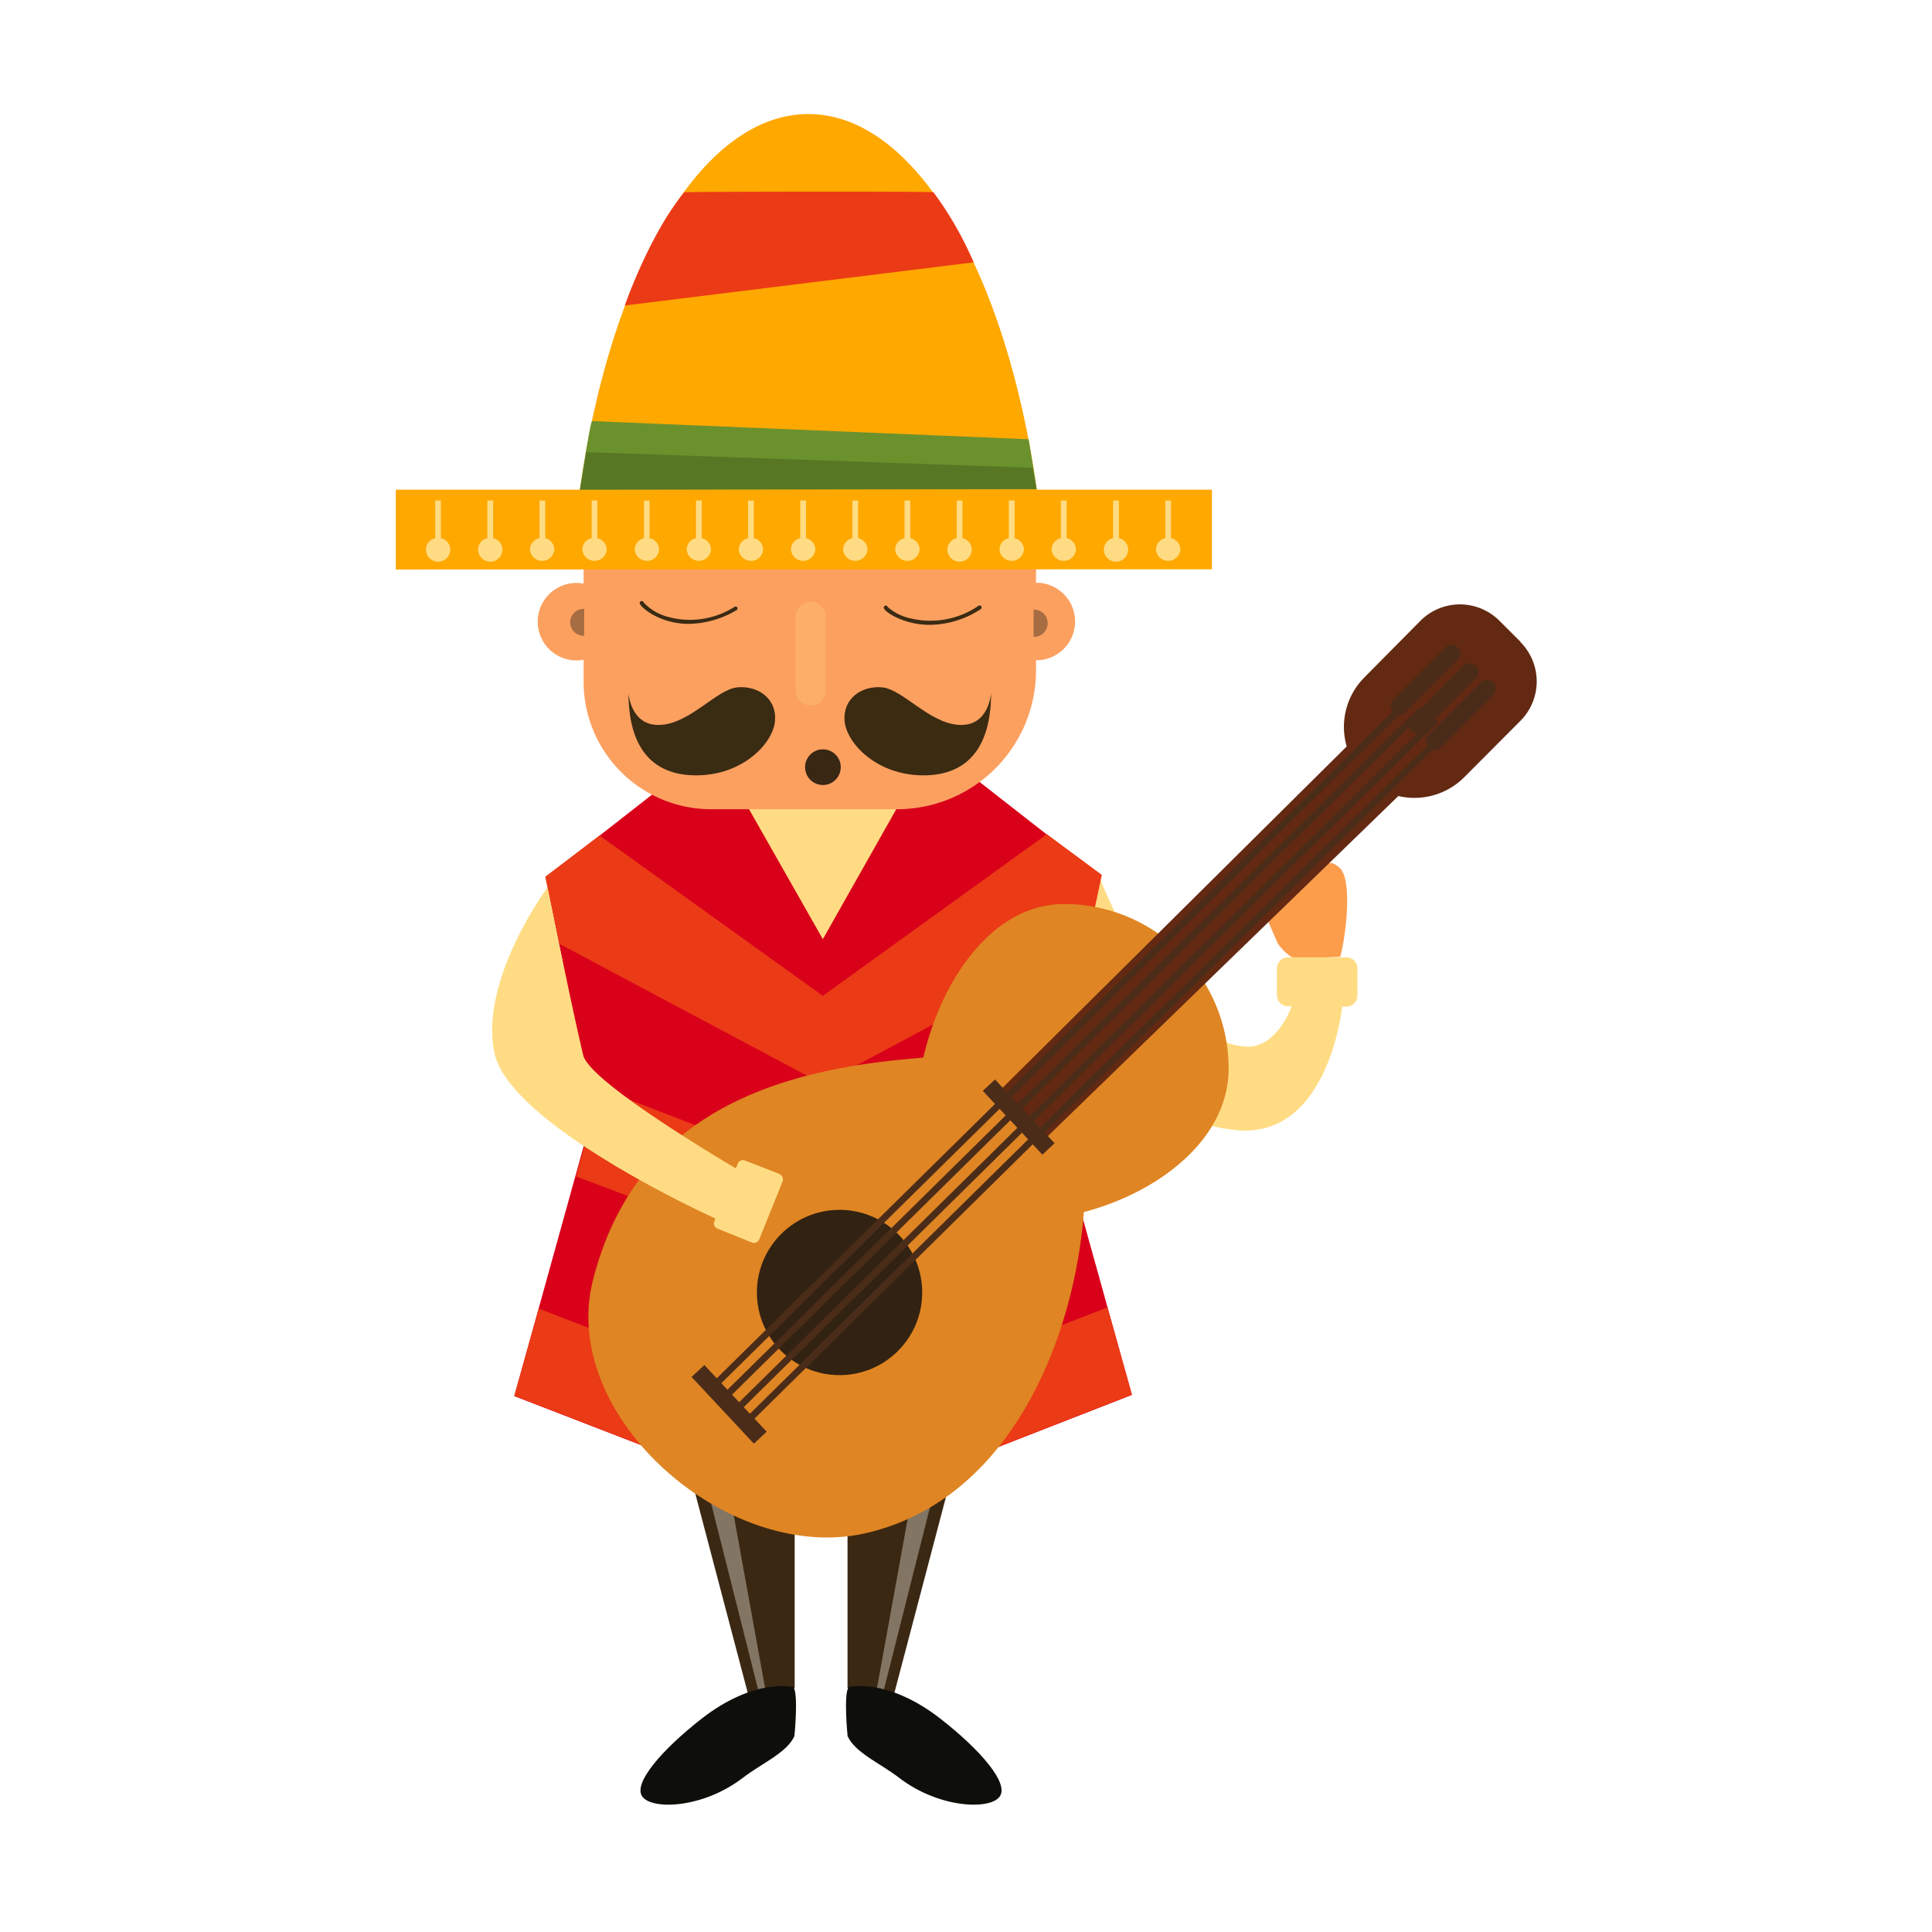 <svg id="Layer_1" data-name="Layer 1" xmlns="http://www.w3.org/2000/svg" viewBox="0 0 288 288"><defs><style>.cls-1{fill:#ffdc84;}.cls-2{fill:#fc9d4c;}.cls-3{fill:#3b2813;}.cls-4{fill:#837563;}.cls-5{fill:#0e0e0b;}.cls-6{fill:#d9001a;}.cls-7{fill:#eb3a16;}.cls-8{fill:#df8523;}.cls-9{fill:#fca060;}.cls-10{fill:#3a2b13;}.cls-11{fill:#fdae69;}.cls-12{fill:#3b2b11;}.cls-13{fill:#382713;}.cls-14{fill:#a66c42;}.cls-15{fill:#ffa800;}.cls-16{fill:#6b912d;}.cls-17{fill:#4a6820;opacity:0.62;isolation:isolate;}.cls-18{fill:#eb3b16;}.cls-19{fill:#322212;}.cls-20{fill:#632912;}.cls-21{fill:#4b2c19;}.cls-22{fill:none;stroke:#4b2c19;stroke-miterlimit:10;}</style></defs><title>mariachi</title><g id="Group_68" data-name="Group 68"><path id="Path_334" data-name="Path 334" class="cls-1" d="M122.86,141.11,111,120.55h23.74Z"/><path id="hand" class="cls-2" d="M118,177.51c7-1.08,8.81-.86,10.16-.22,2.75,2.16-1.14,2.29-.43,3.81.52,1.11,1.46.49,1.31,1.77s-1.27.55-2.15,1.62,2,1.68-.63,3-10.74-3.44-12.06-4.23c-4.23-2.53-4.29-3.28-4.24-3.6C110.08,178.84,111.38,178.51,118,177.51Z"/><path id="hand-2" class="cls-2" d="M190.4,140.48c-2.76-6.37-3.46-7.87-3.09-9.35,1.74-3.31,3,.25,4.56-.94,1.14-.87.16-1.52,1.69-1.83s1,1,2.48,1.43,1.41-2.43,3.63-.45.65,11.79.1,13.29l-6.29.29C192.52,143.07,190.71,141.21,190.4,140.48Z"/><g id="Group_67" data-name="Group 67"><g id="LEGS"><g id="LEG"><path id="Path_335" data-name="Path 335" class="cls-3" d="M118.46,222.83v28.8l-6.84,1.31-9-34.19Z"/><path id="Path_336" data-name="Path 336" class="cls-4" d="M104.78,219.25l8.3,32.88,1-.33-5.7-31.42Z"/><path id="Path_337" data-name="Path 337" class="cls-5" d="M95.77,267.84c1.51,2,9.08,1.71,15-2.85,2.8-2.15,6.54-3.71,7.65-6.19,0,0,.64-6.28-.16-7.32,0,0-5.73-1.46-13.67,4.72C98.7,260.8,94.27,265.88,95.77,267.84Z"/></g><g id="LEG-2"><path id="Path_338" data-name="Path 338" class="cls-3" d="M126.34,222.83v28.8l6.83,1.31,9-34.19Z"/><path id="Path_339" data-name="Path 339" class="cls-4" d="M140,219.25l-8.3,32.88-1-.33,5.7-31.41Z"/><path id="Path_340" data-name="Path 340" class="cls-5" d="M149,267.84c-1.5,2-9.08,1.71-15-2.85-2.8-2.15-6.53-3.71-7.65-6.19,0,0-.63-6.28.16-7.32,0,0,5.73-1.46,13.67,4.72C146.09,260.8,150.52,265.88,149,267.84Z"/></g></g><path id="arm" class="cls-1" d="M200.7,142.71H192a1.65,1.65,0,0,0-1.65,1.65v4a1.65,1.65,0,0,0,1.65,1.65h.56c-2.74,6.77-6.86,6-6.86,6-12.42-.79-21.68-24.94-21.68-24.94L154.1,152.9s16.92,14.53,30.48,15.59c12.91,1,15.3-16.7,15.5-18.43h.62a1.65,1.65,0,0,0,1.65-1.65v-4A1.65,1.65,0,0,0,200.7,142.71Z"/><g id="shirt"><path id="Path_341" data-name="Path 341" class="cls-6" d="M168.73,207.94,157,165.76l7-35.15-25-19.53L122.66,140l-16.3-28.7-25,19.53,7,35.15L76.67,208.12l46,17.79v0Z"/><g id="Group_66" data-name="Group 66"><path id="Path_342" data-name="Path 342" class="cls-7" d="M168.74,207.89l-3.65-13L122.61,211.4l-42.3-16.33-3.65,13,46,17.82v0Z"/><path id="Path_343" data-name="Path 343" class="cls-7" d="M122.6,189.2h0l.17.07v-.13l36.78-14-2.6-9.45,1-4.45L122.7,175.08l-35.23-13.6,1,4.44-2.6,9.45Z"/></g><path id="Path_344" data-name="Path 344" class="cls-7" d="M164.25,130.42l-8.2-6.07-33.39,24.1L89.37,124.54l-8.09,6.15,2.09,10,39.18,20.86v0l0,0,.2.1v-.21l39.37-21Z"/></g><path id="guitar" class="cls-8" d="M183.15,159.27a24.52,24.52,0,0,0-24.51-24.51c-10.76,0-18.36,11.42-21,22.9-19.78,1.53-42.69,7-49.27,33.27-5.09,20.35,20.33,42.37,40.76,37.6,21.55-5,31-29,32.44-47.85C172.62,177.78,183.15,169.9,183.15,159.27Z"/><g id="face"><path id="Path_345" data-name="Path 345" class="cls-9" d="M154.72,86.89c-.1,0-.19,0-.28,0V84.55H87V87a5.77,5.77,0,1,0-2.14,11.35,5.92,5.92,0,0,0,2.14,0v3.28a19,19,0,0,0,19,19h27.72A20.72,20.72,0,0,0,154.44,100h0V98.42c.09,0,.18,0,.28,0a5.78,5.78,0,0,0,0-11.55Z"/><path id="Path_346" data-name="Path 346" class="cls-10" d="M102.7,93a11,11,0,0,1-5.49-1.43c-.9-.53-1.85-1.3-1.85-1.7a.3.3,0,0,1,.59-.06,7.54,7.54,0,0,0,3.47,2.1,12.34,12.34,0,0,0,10.09-1.46.29.29,0,0,1,.4.1h0a.29.29,0,0,1-.11.4A14.36,14.36,0,0,1,102.7,93ZM96,89.87"/><path id="Path_347" data-name="Path 347" class="cls-10" d="M138.65,93.14a11.53,11.53,0,0,1-5.54-1.36c-.41-.23-1.36-.8-1.36-1.22a.29.29,0,0,1,.3-.29.29.29,0,0,1,.28.22,7.69,7.69,0,0,0,3.53,1.72,12.68,12.68,0,0,0,10-1.9.29.29,0,0,1,.41.06.3.3,0,0,1-.06.42l0,0A14,14,0,0,1,138.65,93.14Zm-6.31-2.58"/><path id="Rectangle_3" data-name="Rectangle 3" class="cls-11" d="M120.85,89.73h0A2.24,2.24,0,0,1,123.09,92v10.92a2.24,2.24,0,0,1-2.24,2.24h0a2.24,2.24,0,0,1-2.24-2.24V92A2.24,2.24,0,0,1,120.85,89.73Z"/><path id="Path_348" data-name="Path 348" class="cls-10" d="M93.69,103.3s.28,5,4.76,4.76,8.4-5.32,11.48-5.6,5.88,1.69,5.6,5-4.76,8.12-11.76,8.12S93.69,110.86,93.69,103.3Z"/><path id="Path_349" data-name="Path 349" class="cls-12" d="M147.74,103.3s-.28,5-4.76,4.76-8.4-5.32-11.48-5.6-5.87,1.69-5.6,5,4.76,8.12,11.76,8.12S147.74,110.86,147.74,103.3Z"/><circle id="Ellipse_41" data-name="Ellipse 41" class="cls-13" cx="122.67" cy="114.36" r="2.66"/><path id="Path_350" data-name="Path 350" class="cls-14" d="M154.08,90.88h.07a2,2,0,0,1,0,4.05h-.08Z"/><path id="Path_351" data-name="Path 351" class="cls-14" d="M87.09,90.77H87a2,2,0,0,0,0,4h.08Z"/></g><g id="hat"><path id="Path_352" data-name="Path 352" class="cls-15" d="M180.66,84.86V73h-26.1C150,40.54,136.5,17,120.5,17S91,40.54,86.44,73H59v11.9Z"/><path id="Path_353" data-name="Path 353" class="cls-16" d="M154.55,72.93,86.44,73s1.5-9.82,1.8-10.23l65.1,2.71Z"/><path id="Path_354" data-name="Path 354" class="cls-17" d="M154.47,72.88l-68,.1s.78-4.37.92-5.58l66.53,2.33Z"/><path id="Path_355" data-name="Path 355" class="cls-18" d="M145.14,39.11l-52,6.43S96.77,35,102,28.66c.07-.09,37-.15,37.15,0A51.9,51.9,0,0,1,145.14,39.11Z"/><g id="tassels"><path id="Path_356" data-name="Path 356" class="cls-1" d="M65.73,80.23V74.61h-.85v5.62a1.74,1.74,0,0,0-1.38,1.69,1.81,1.81,0,0,0,3.62,0A1.74,1.74,0,0,0,65.73,80.23Z"/><path id="Path_357" data-name="Path 357" class="cls-1" d="M73.51,80.23V74.61h-.86v5.62a1.74,1.74,0,0,0-1.38,1.69,1.81,1.81,0,0,0,3.62,0A1.74,1.74,0,0,0,73.51,80.23Z"/><path id="Path_358" data-name="Path 358" class="cls-1" d="M81.28,80.23V74.61h-.85v5.62A1.75,1.75,0,0,0,79,81.92a1.82,1.82,0,0,0,3.63,0A1.75,1.75,0,0,0,81.28,80.23Z"/><path id="Path_359" data-name="Path 359" class="cls-1" d="M89.05,80.23V74.61H88.2v5.62a1.75,1.75,0,0,0-1.39,1.69,1.82,1.82,0,0,0,3.63,0A1.75,1.75,0,0,0,89.05,80.23Z"/><path id="Path_360" data-name="Path 360" class="cls-1" d="M96.83,80.23V74.61H96v5.62a1.74,1.74,0,0,0-1.38,1.69,1.82,1.82,0,0,0,3.63,0A1.76,1.76,0,0,0,96.83,80.23Z"/><path id="Path_361" data-name="Path 361" class="cls-1" d="M104.6,80.23V74.61h-.85v5.62a1.75,1.75,0,0,0-1.39,1.69,1.82,1.82,0,0,0,3.63,0A1.75,1.75,0,0,0,104.6,80.23Z"/><path id="Path_362" data-name="Path 362" class="cls-1" d="M112.37,80.23V74.61h-.85v5.62a1.76,1.76,0,0,0-1.39,1.69,1.82,1.82,0,0,0,3.63,0A1.75,1.75,0,0,0,112.37,80.23Z"/><path id="Path_363" data-name="Path 363" class="cls-1" d="M120.15,80.23V74.61h-.85v5.62a1.75,1.75,0,0,0-1.39,1.69,1.82,1.82,0,0,0,3.63,0A1.75,1.75,0,0,0,120.15,80.23Z"/><path id="Path_364" data-name="Path 364" class="cls-1" d="M127.92,80.23V74.61h-.85v5.62a1.75,1.75,0,0,0-1.39,1.69,1.82,1.82,0,0,0,3.63,0A1.75,1.75,0,0,0,127.92,80.23Z"/><path id="Path_365" data-name="Path 365" class="cls-1" d="M135.69,80.23V74.61h-.85v5.62a1.75,1.75,0,0,0-1.39,1.69,1.82,1.82,0,0,0,3.63,0A1.75,1.75,0,0,0,135.69,80.23Z"/><path id="Path_366" data-name="Path 366" class="cls-1" d="M143.47,80.23V74.61h-.86v5.62a1.74,1.74,0,0,0-1.38,1.69,1.81,1.81,0,0,0,3.62,0A1.74,1.74,0,0,0,143.47,80.23Z"/><path id="Path_367" data-name="Path 367" class="cls-1" d="M151.24,80.23V74.61h-.86v5.62A1.74,1.74,0,0,0,149,81.92a1.82,1.82,0,0,0,3.63,0A1.75,1.75,0,0,0,151.24,80.23Z"/><path id="Path_368" data-name="Path 368" class="cls-1" d="M159,80.23V74.61h-.85v5.62a1.75,1.75,0,0,0-1.39,1.69,1.82,1.82,0,0,0,3.63,0A1.75,1.75,0,0,0,159,80.23Z"/><path id="Path_369" data-name="Path 369" class="cls-1" d="M166.79,80.23V74.61h-.86v5.62a1.74,1.74,0,0,0-1.38,1.69,1.81,1.81,0,0,0,3.62,0A1.74,1.74,0,0,0,166.79,80.23Z"/><path id="Path_370" data-name="Path 370" class="cls-1" d="M174.56,80.23V74.61h-.85v5.62a1.75,1.75,0,0,0-1.39,1.69,1.82,1.82,0,0,0,3.63,0A1.75,1.75,0,0,0,174.56,80.23Z"/></g></g><g id="top_guitar" data-name="top guitar"><circle id="Ellipse_42" data-name="Ellipse 42" class="cls-19" cx="125.15" cy="192.67" r="12.32"/><path id="Path_371" data-name="Path 371" class="cls-20" d="M226.62,95.63l-3.11-3.1a8.32,8.32,0,0,0-11.76,0h0L203.37,101a10.45,10.45,0,0,0-2.62,10.27l-52.31,51.89,6.93,7,53.08-51.5a10.49,10.49,0,0,0,9.81-2.79l8.38-8.41a8.32,8.32,0,0,0,0-11.76Z"/><rect id="Rectangle_4" data-name="Rectangle 4" class="cls-21" x="150.61" y="160.03" width="2.49" height="13.01" transform="translate(-72.8 148.52) rotate(-43.06)"/><rect id="Rectangle_5" data-name="Rectangle 5" class="cls-21" x="107.37" y="202.56" width="2.61" height="13.61" transform="translate(-113.66 130.57) rotate(-43.06)"/><path id="Rectangle_6" data-name="Rectangle 6" class="cls-21" d="M217.29,96.52h0a1.3,1.3,0,0,1,0,1.84l-7.76,7.78a1.31,1.31,0,0,1-1.84,0h0a1.31,1.31,0,0,1,0-1.85l7.76-7.78A1.3,1.3,0,0,1,217.29,96.52Z"/><path id="Rectangle_7" data-name="Rectangle 7" class="cls-21" d="M220,99.26h0a1.31,1.31,0,0,1,0,1.84l-7.76,7.79a1.31,1.31,0,0,1-1.85,0h0a1.3,1.3,0,0,1,0-1.84l7.76-7.79A1.3,1.3,0,0,1,220,99.26Z"/><path id="Rectangle_8" data-name="Rectangle 8" class="cls-21" d="M222.56,101.77h0a1.3,1.3,0,0,1,0,1.84l-7.76,7.78a1.3,1.3,0,0,1-1.84,0h0a1.31,1.31,0,0,1,0-1.84l7.76-7.78A1.31,1.31,0,0,1,222.56,101.77Z"/><g id="strings"><line id="Line_5" data-name="Line 5" class="cls-22" x1="106.25" y1="206.75" x2="209.5" y2="104.95"/><line id="Line_6" data-name="Line 6" class="cls-22" x1="107.7" y1="208.6" x2="211.87" y2="105.88"/><line id="Line_7" data-name="Line 7" class="cls-22" x1="108.99" y1="210.91" x2="214.08" y2="107.26"/><line id="Line_8" data-name="Line 8" class="cls-22" x1="111.58" y1="211.65" x2="215.86" y2="108.82"/></g></g><path id="arm-2" class="cls-1" d="M116.21,175,111.05,173a.82.82,0,0,0-1.07.46l-.29.71c-5.51-3.27-21.9-13.27-22.76-16.89-1.91-8.11-5.31-25-5.31-25S71.45,146,73.69,156.9s32.94,24.74,32.94,24.74l.05-.07-.19.49a.82.82,0,0,0,.45,1.08h0l5.15,2.08a.84.84,0,0,0,1.08-.46l3.49-8.65a.83.83,0,0,0-.46-1.08Z"/></g></g></svg>